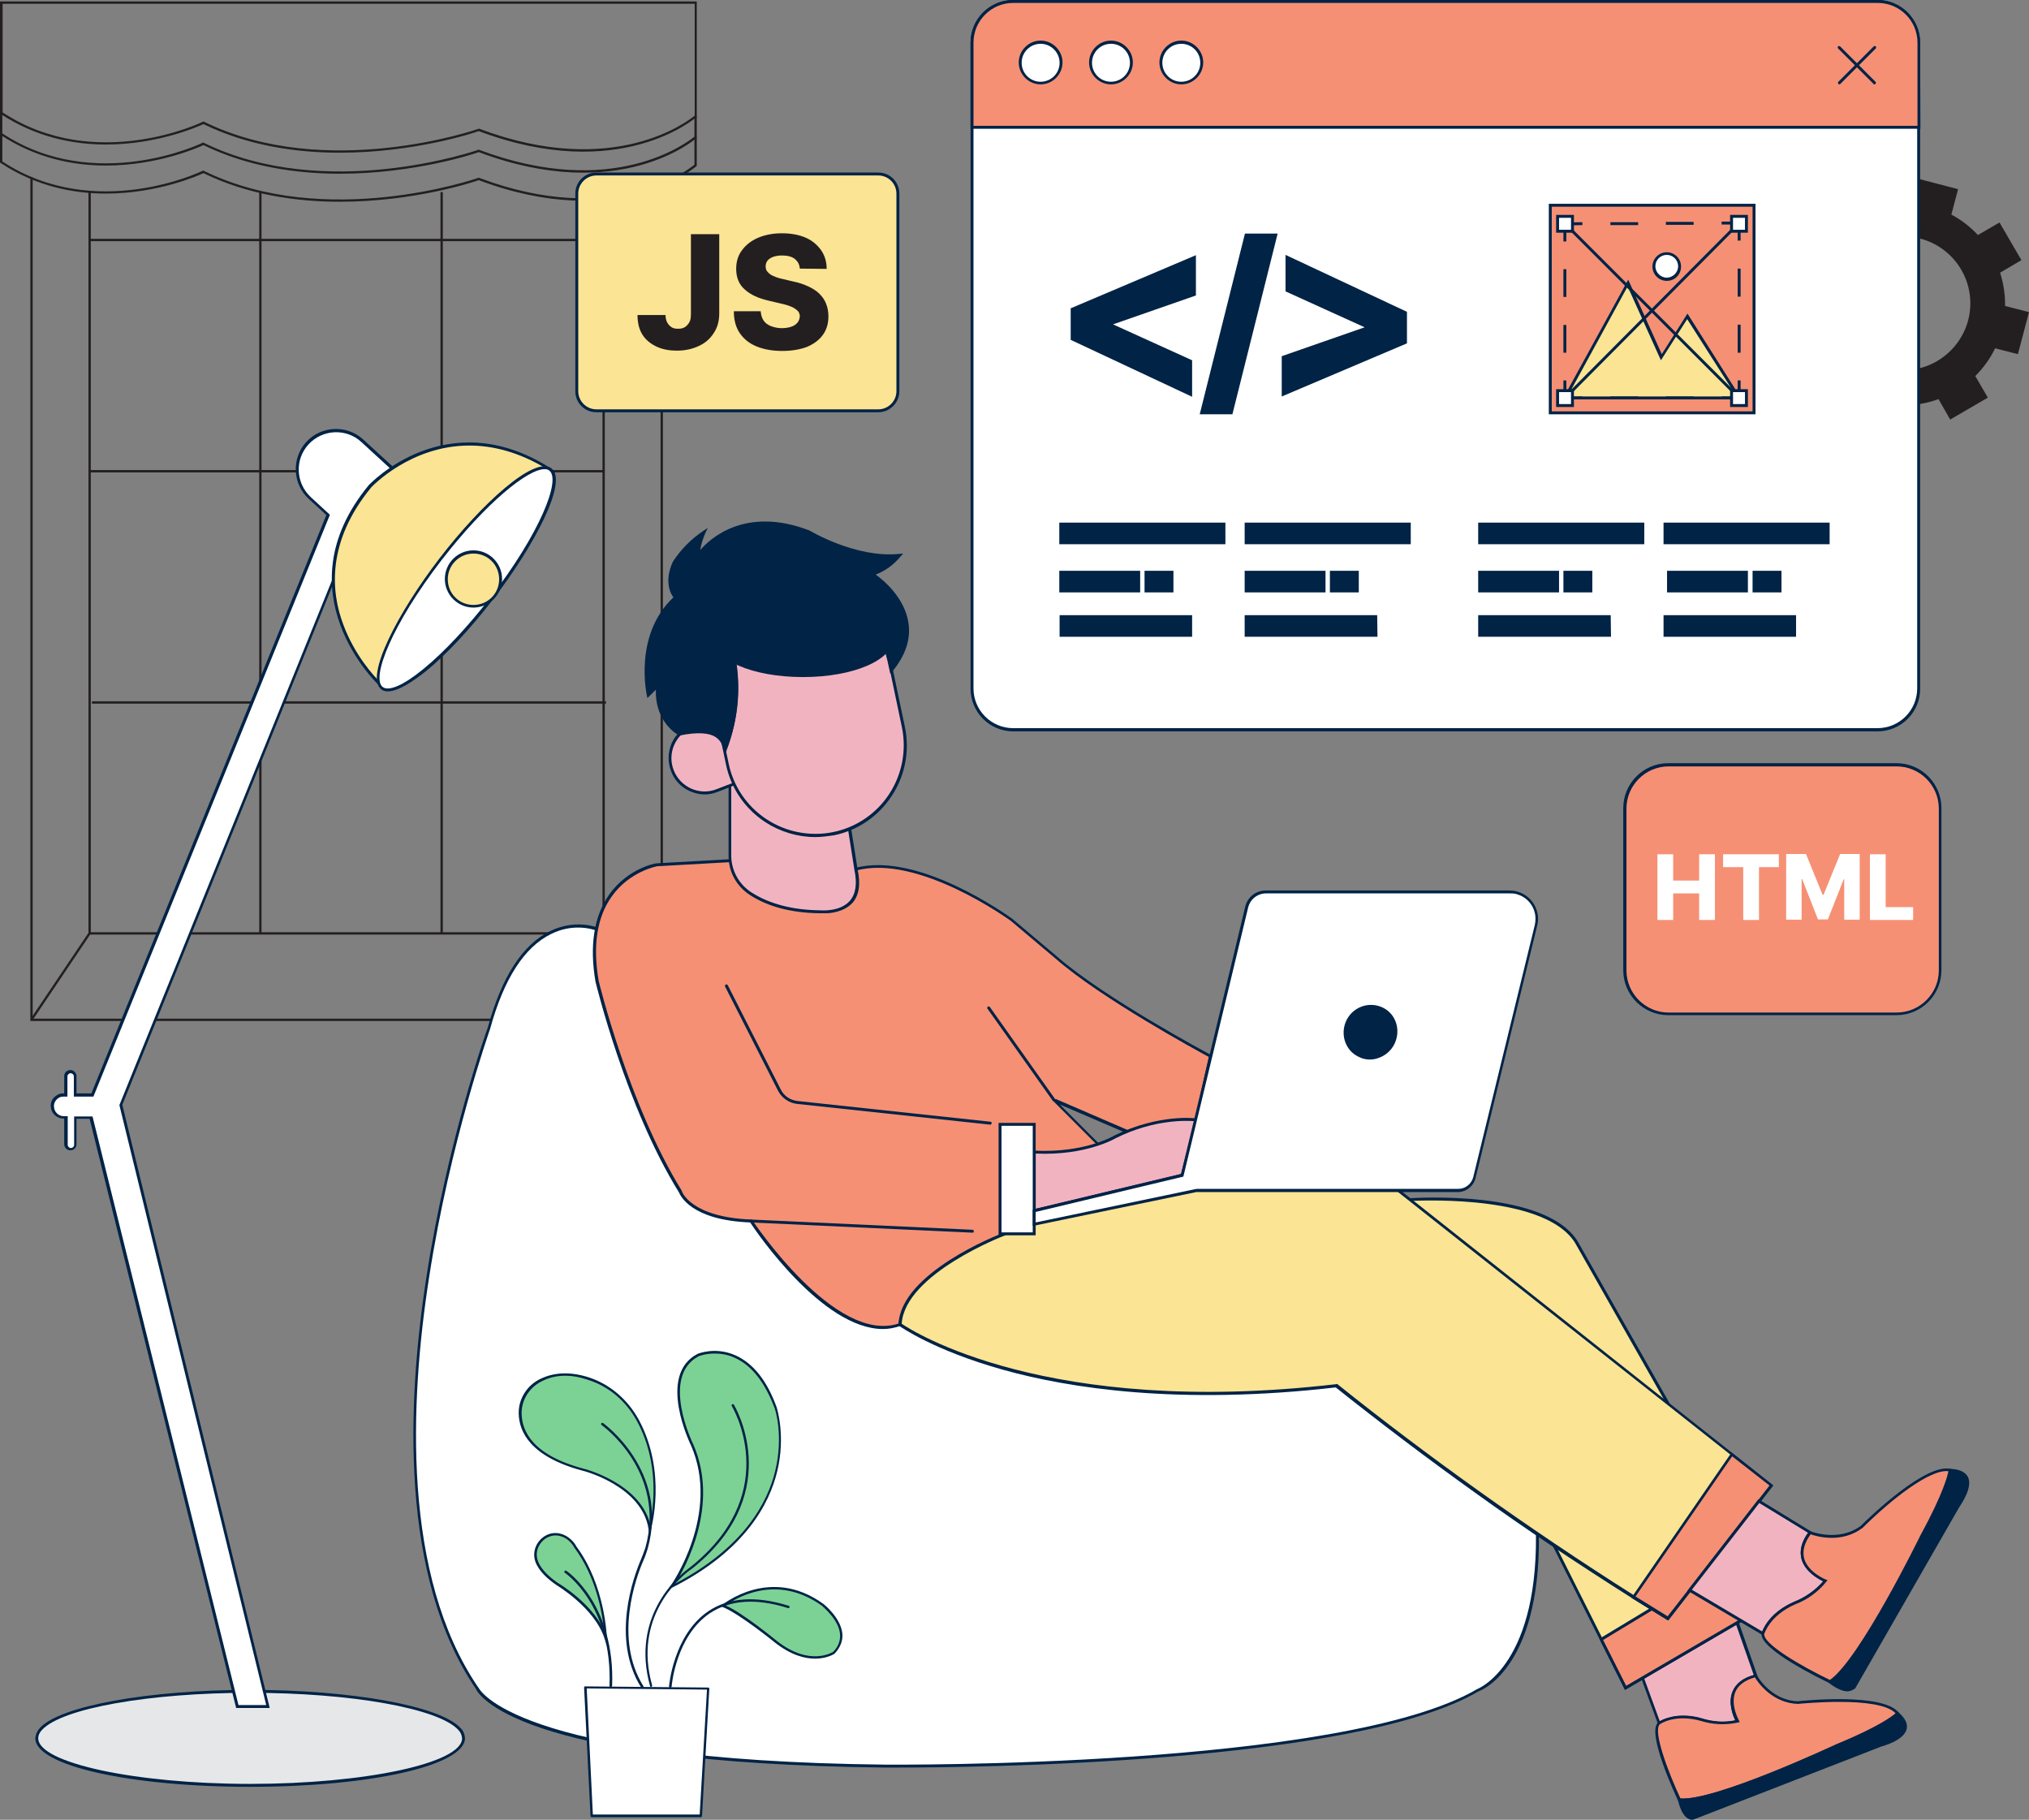 <?xml version="1.0" encoding="UTF-8"?>
<svg id="Layer_1" data-name="Layer 1" xmlns="http://www.w3.org/2000/svg" viewBox="0 0 695.1 623.3">
  <rect x="0" y="0" width="695.1" height="623.3" fill="#808080" stroke="none"/>
  <defs>
    <style>
      .cls-1 {
        fill: #fff;
      }

      .cls-2 {
        fill: #dbdbdb;
      }

      .cls-3 {
        fill: #f69074;
      }

      .cls-4 {
        fill: #f2b3c1;
      }

      .cls-5 {
        fill: #ebebeb;
      }

      .cls-6 {
        fill: #e6e7e8;
      }

      .cls-7 {
        fill: #fbe493;
      }

      .cls-8 {
        fill: #002346;
      }

      .cls-9 {
        fill: #7cd295;
      }

      .cls-10 {
        fill: #231f20;
      }
    </style>
  </defs>
  <g id="a">
    <g id="Ventana">
      <path class="cls-10" d="m116.4,52.3c-14.9,0-31.5-2.4-46.7-9.8-1.7.8-15.7,7-33.4,7-11.2,0-24-2.5-36.1-10.5l-.2-.1V.5h238.7v39.5l-.1.1c-.3.2-26.2,23-74.6,4.8-1.8.7-22.4,7.4-47.6,7.4h0Zm-46.7-10.7l.2.1c41.8,20.5,93.6,2.6,94.1,2.4l.1-.1.1.1c46.2,17.4,71.7-2.8,73.8-4.5V1.3H.9v37.2c31.8,20.9,68.3,3.4,68.6,3.2l.2-.1h0Z"/>
      <path class="cls-10" d="m116.4,59.5c-14.9,0-31.5-2.4-46.7-9.8-1.7.8-15.7,7-33.4,7-11.2,0-24-2.5-36.1-10.5l-.2-.1v-7.4h.8v7c31.8,20.9,68.3,3.4,68.6,3.2l.2-.1.2.1c41.8,20.5,93.6,2.6,94.1,2.4l.1-.1.1.1c46.2,17.4,71.7-2.8,73.8-4.5v-7h.8v7.4l-.1.1c-.3.2-26.2,23-74.6,4.8-1.8.7-22.4,7.4-47.6,7.4h0Z"/>
      <path class="cls-10" d="m116.4,69.1c-14.9,0-31.5-2.4-46.7-9.8-1.7.8-15.7,7-33.4,7-11.2,0-24-2.5-36.1-10.5l-.2-.1v-9.8h.8v9.4c31.8,20.9,68.3,3.4,68.6,3.2l.2-.1.2.1c41.8,20.5,93.6,2.6,94.1,2.4l.1-.1.1.1c46.2,17.4,71.7-2.8,73.8-4.5v-9.4h.8v9.8l-.1.1c-.3.2-26.2,23-74.6,4.8-1.8.7-22.4,7.4-47.6,7.4h0Z"/>
      <polygon class="cls-10" points="227.1 349.7 10.4 349.7 10.4 60.7 11.2 60.7 11.2 348.9 226.3 348.9 226.3 63.4 227.1 63.4 227.1 349.7"/>
      <polygon class="cls-10" points="207.2 320.1 30.3 320.1 30.3 65.8 31.1 65.8 31.1 319.3 206.4 319.3 206.4 68.1 207.2 68.1 207.2 320.1"/>
      <rect class="cls-10" x="30.7" y="81.8" width="176.1" height=".8"/>
      <rect class="cls-10" x="30.7" y="161" width="176.1" height=".8"/>
      <rect class="cls-10" x="31.5" y="240.2" width="176.1" height=".8"/>
      <rect class="cls-10" x="88.8" y="65.8" width=".8" height="253.9"/>
      <rect class="cls-10" x="150.9" y="65.8" width=".8" height="253.9"/>
      <rect class="cls-10" x="2.87" y="334.06" width="35.7" height=".8" transform="translate(-268.32 164.92) rotate(-56.06)"/>
      <rect class="cls-10" x="216.41" y="316.7" width=".8" height="35.7" transform="translate(-149.71 177.73) rotate(-33.89)"/>
    </g>
    <rect class="cls-5" x="399.1" y="58" width="83.1" height="100.8"/>
    <rect class="cls-1" x="408.6" y="67.1" width="64.1" height="82.4"/>
    <rect class="cls-2" x="408.6" y="67.1" width="2.5" height="82.4"/>
    <rect class="cls-2" x="482.2" y="58" width="2.5" height="100.8"/>
    <rect class="cls-2" x="430.1" y="78.5" width="15.1" height="45"/>
    <path class="cls-5" d="m464.6,132h-41.9v-23.6h41.9v23.6Zm-40.4-1.6h38.7v-20.5h-38.7v20.5h0Z"/>
    <rect class="cls-2" x="639" y="67.1" width="2.5" height="82.4"/>
    <rect class="cls-5" x="514.3" y="58" width="83.1" height="100.8"/>
    <rect class="cls-1" x="523.8" y="67.1" width="64.1" height="82.4"/>
    <rect class="cls-2" x="523.8" y="67.1" width="2.5" height="82.4"/>
    <rect class="cls-2" x="597.4" y="58" width="2.5" height="100.8"/>
    <rect class="cls-5" x="549.6" y="88.4" width="13" height="32.7"/>
    <path class="cls-2" d="m577,131.7h-36.3v-24.1h36.3v24.1Zm-34.8-1.6h33.2v-21h-33.2v21h0Z"/>
    <g>
      <path class="cls-10" d="m686.4,105v-1c0-3.7-.6-7.5-1.8-11l7.2-4.2-7-12.1-7.3,4.3c-2.7-3-6-5.5-9.6-7.4l2.3-8.6-13.5-3.6-2.2,8.4c-.8,0-1.6-.1-2.4-.1-3.2,0-6.5.4-9.6,1.4l-4.5-7.9-12.1,7,4.3,7.4c-3.4,2.9-6.3,6.4-8.4,10.3l-8.8-2.3-3.6,13.5,8.4,2.2c-.1.9-.1,1.8-.1,2.7,0,3.6.6,7.2,1.7,10.7l-7.5,4.3,7,12.1,7.4-4.3c3,3.4,6.7,6.2,10.8,8.2l-2.1,7.9,13.5,3.6,2.1-8.1h1.3c4.1,0,8.2-.7,12.1-2.2l4,6.9,12.1-7-4.3-7.3c3-2.9,5.4-6.3,7.2-10l7.7,2,3.6-13.5-7.9-2.3h0Zm-34.3,22.3c-12.9,0-23.4-10.5-23.4-23.4s10.5-23.4,23.4-23.4,23.4,10.5,23.4,23.4-10.4,23.4-23.4,23.4h0Z"/>
      <path class="cls-10" d="m649,146.9l-14.5-3.8,2.1-7.9c-3.9-1.9-7.4-4.6-10.3-7.8l-7.5,4.4-7.5-12.9,7.5-4.4c-1.1-3.4-1.6-6.9-1.6-10.4,0-.8,0-1.6.1-2.3l-8.5-2.3,3.8-14.4,8.9,2.4c2-3.8,4.7-7.1,8-9.8l-4.3-7.4,12.9-7.5,4.6,8c3-.8,6.2-1.3,9.3-1.3h2.1l2.2-8.5,14.5,3.8-2.3,8.7c3.4,1.8,6.5,4.2,9.1,7l7.4-4.3,7.5,12.9-7.3,4.3c1.1,3.5,1.7,7.1,1.7,10.8v.6l8.2,2.1-3.8,14.4-7.8-2c-1.7,3.5-4,6.7-6.8,9.5l4.3,7.4-12.9,7.5-4-7c-3.8,1.4-7.8,2.1-11.8,2.1h-1l-2.3,8.1h0Zm-13.2-4.6l12.5,3.3,2.1-8h1.7c4.1,0,8-.7,11.8-2.1l.4-.1,4,6.8,11.2-6.5-4.2-7.2.3-.3c3-2.8,5.3-6.2,7.1-9.9l.2-.4,7.6,2,3.3-12.5-7.9-2.1v-1.4c0-3.7-.6-7.3-1.8-10.8l-.1-.4,7.2-4.2-6.5-11.2-7.2,4.2-.3-.3c-2.7-3-5.9-5.4-9.4-7.3l-.3-.2,2.2-8.5-12.5-3.3-2.2,8.3h-2.8c-3.2,0-6.3.4-9.4,1.3l-.4.1-4.5-7.8-11.2,6.5,4.2,7.3-.3.3c-3.4,2.8-6.2,6.2-8.3,10.2l-.2.3-8.7-2.3-3.3,12.5,8.4,2.2v.4c-.1.8-.1,1.7-.1,2.6,0,3.6.5,7.1,1.7,10.5l.1.4-7.4,4.3,6.5,11.2,7.3-4.2.3.3c3,3.4,6.6,6.1,10.6,8.1l.4.2-2.1,7.7h0Zm16.3-14.5c-13.2,0-23.9-10.7-23.9-23.9s10.7-23.9,23.9-23.9,23.9,10.7,23.9,23.9-10.7,23.9-23.9,23.9h0Zm0-46.8c-12.6,0-22.9,10.3-22.9,22.9s10.3,22.9,22.9,22.9,22.9-10.3,22.9-22.9-10.2-22.9-22.9-22.9Z"/>
    </g>
    <g>
      <path class="cls-4" d="m595.3,589.6c-4.1.9-8.4.7-12.5-.6-9.3-2.6-14.5,1.3-14.5,1.3l-9.6-26.3,36.2-8.5,6.5,18.6c-13.1,3.3-6.1,15.5-6.1,15.5h0Z"/>
      <path class="cls-8" d="m568.2,591.1l-.2-.6-9.8-26.8,37.2-8.8,6.8,19.5-.5.1c-3.6.9-6,2.6-7,5.1-1.8,4.3,1.2,9.7,1.2,9.8l.3.6-.7.2c-4.2.9-8.6.7-12.7-.6-9-2.5-14,1.2-14,1.2l-.6.3h0Zm8.4-3.5c1.8,0,4,.2,6.3.9,3.8,1.2,7.7,1.5,11.6.7-.8-1.6-2.6-6.1-.9-10,1.1-2.6,3.5-4.5,7.2-5.5l-6.2-17.7-35.2,8.3,9.2,25.2c1.1-.6,3.9-1.9,8-1.9h0Z"/>
    </g>
    <g>
      <path class="cls-3" d="m650.1,586.9s-3.1,3.7-21,11.1c0,0-41.7,19.7-53.7,18.5,0,0-10.8-22.8-7-26.2,0,0,5.1-3.9,14.5-1.3,4,1.3,8.3,1.5,12.5.6,0,0-7-12.2,6.2-15.5,0,0,4.7,8.8,14.4,9.2-.1-.1,28.7-3.2,34.1,3.6h0Z"/>
      <path class="cls-8" d="m576.5,617.1h-1.5l-.1-.3c-1.1-2.4-10.8-23.2-6.9-26.8.2-.2,5.5-4,14.9-1.4,3.8,1.2,7.7,1.5,11.6.7-.8-1.6-2.6-6.1-.9-10,1.2-2.7,3.8-4.7,7.7-5.7l.4-.1.2.3c0,.1,4.7,8.6,14,8.9h0c2.8-.3,29.2-2.9,34.6,3.9l.2.3-.3.3c-.1.2-3.4,3.9-21.2,11.3-1.5.8-39.5,18.6-52.7,18.6h0Zm-.8-1.1c12,.8,52.7-18.3,53.2-18.5,14.8-6.1,19.4-9.7,20.5-10.7-5.8-6.1-33.2-3.2-33.5-3.2-8.8-.3-13.7-7.4-14.7-9.1-3.4,1-5.7,2.6-6.7,5-1.8,4.4,1.2,9.7,1.2,9.7l.3.6-.7.2c-4.2.9-8.6.7-12.7-.6-9-2.5-14,1.2-14,1.2-2.4,2.4,2.9,16.4,7.1,25.4h0Z"/>
    </g>
    <g>
      <path class="cls-8" d="m644.3,597.8l-64.3,25c-3.4.2-4.6-6.3-4.6-6.3,12,1.2,53.7-18.5,53.7-18.5,17.9-7.4,21-11.1,21-11.1,8.4,7.4-5.8,10.9-5.8,10.9h0Z"/>
      <path class="cls-8" d="m579.8,623.3c-3.6,0-4.9-6.4-4.9-6.7l-.1-.7.7.1c11.7,1.1,53-18.2,53.4-18.4,17.5-7.2,20.8-11,20.8-11l.3-.4.4.3c2.3,2,3.2,3.9,2.8,5.7-1,4-8.1,5.8-8.7,6l-64.3,25h-.1c-.13.07-.23.1-.3.1h0Zm-3.8-6.2c.5,1.9,1.8,5.3,3.9,5.2l64.3-25c.1,0,7.2-1.8,8-5.3.3-1.3-.4-2.8-2.1-4.4-1.2,1.1-5.9,4.7-20.8,10.9-1.6.8-39.5,18.6-52.8,18.6h-.5Z"/>
    </g>
    <g>
      <path class="cls-7" d="m483,410.9s46.1-3.1,57,14.6l69.3,122-52.4,30.6-48.8-97.1-25.1-70.1Z"/>
      <path class="cls-8" d="m556.7,578.8l-49-97.6-25.4-70.8h.7c1.9-.1,46.5-3,57.5,14.8l69.5,122.4-53.3,31.2h0Zm-73-167.5l24.9,69.5,48.5,96.6,51.5-30.1-69-121.6c-10-16.1-50.2-14.6-55.9-14.4h0Z"/>
    </g>
    <g>
      <polygon class="cls-3" points="556.9 578.1 548.6 561.5 599.7 530.6 609.2 547.5 556.9 578.1"/>
      <path class="cls-8" d="m556.7,578.8l-8.8-17.5,52-31.4,10.1,17.8-53.3,31.1h0Zm-7.5-17.1l7.9,15.7,51.5-30.1-9.1-16-50.3,30.4h0Z"/>
    </g>
    <g>
      <path class="cls-1" d="m204.4,318.2s-24.8-10.3-36.9,34c0,0-54.5,151.8-4.1,225.9,0,0,9.9,25.3,139.7,26.8,0,0,156.4,1.7,203.3-26,0,0,22.1-8,20.2-57.7l-43.6-82.5-158.7-24-119.9-96.5h0Z"/>
      <path class="cls-8" d="m307.3,605.4h-4.2c-126.9-1.4-139.4-25.4-140.1-27-26.1-38.4-23.6-97.9-16.9-141.1,7.2-46.7,20.8-84.9,21-85.3,4.7-17.3,11.9-28.5,21.4-33.1,8.6-4.2,15.9-1.3,16.2-1.2l.1.1,119.6,96.4,158.9,24,.1.2,43.7,82.6v.1c1.9,49.5-19.6,57.9-20.6,58.2-42.1,24.9-173.8,26.1-199.2,26.1h0Zm-109.3-287.7c-2.6,0-5.8.5-9.2,2.2-9.2,4.5-16.2,15.4-20.9,32.5-.1.4-13.7,38.5-20.9,85.1-6.7,43-9.2,102.2,16.8,140.4l.1.1c.1.2,11.7,25,139.2,26.4,1.6,0,156.8,1.3,203-25.9.3-.1,21.8-8.6,20-57.2l-43.4-82.1-158.6-24-.1-.1-119.8-96.4c-.5-.2-2.8-1-6.2-1h0Z"/>
    </g>
    <g>
      <path class="cls-3" d="m250,294.8l-24.9,1.4s-26.6,4.4-20.5,39.9c0,0,10.1,42.3,28.6,72.1,0,0,2.8,9.3,24.2,10.1,0,0,28.6,43.5,51.1,35.4,0,0-.6-14.3,35.8-31l35-27.8-17.8-17.7c-.1-.1,0-.2.1-.2l28.6,12.3,19.5-5.7,4.9-21.8s-36.2-19.3-52.8-33.8l-15.3-12.9s-31.8-23.3-53.6-17.3l-42.9-3h0Z"/>
      <path class="cls-8" d="m302.5,455.2c-20.7,0-43.3-33.1-45.5-36.5-20.5-.8-24-9.4-24.4-10.3-18.3-29.5-28.5-71.8-28.6-72.2-2.1-12.4-.5-22.4,4.7-29.8,6.4-9,15.8-10.7,16.2-10.7l25-1.4h0l43,3c21.7-5.9,52.6,16.5,53.9,17.4l15.3,12.9c16.3,14.3,52.3,33.5,52.7,33.7l.3.2-5,22.5-20,5.9-27-11.6,16.7,16.7-35.4,28.1c-35.6,16.3-35.5,30.4-35.5,30.5v.4l-.3.1c-2,.7-4.1,1.1-6.1,1.1h0Zm-52.5-159.9l-24.9,1.4s-9.4,1.7-15.5,10.3c-5.1,7.1-6.6,16.9-4.5,29,.1.4,10.3,42.5,28.5,71.9v.1c0,.1,3,8.9,23.7,9.7h.3l.1.2c.3.4,28.4,42.7,50.2,35.4.2-2.4,2.6-15.7,36.1-31.1l34.5-27.4-17.3-17.3c-.2-.2-.2-.5-.1-.8.2-.2.5-.3.8-.2l28.5,12.3,19-5.6,4.7-21.2c-3.7-2-37-20.1-52.5-33.7l-15.3-12.9c-.3-.2-31.8-23.1-53.1-17.2h-.2l-43-2.9h0Z"/>
    </g>
    <g>
      <path class="cls-4" d="m354.3,414.7l50.8-12.1,4.8-18.9s-12.5-1.8-27.8,5.8c0,0-10.1,6.2-27.8,5.2v20h0Z"/>
      <path class="cls-8" d="m353.8,415.3v-21.2h.5c17.3.9,27.4-5.1,27.5-5.2,15.3-7.5,28-5.9,28.1-5.8l.5.1-5,19.8-51.6,12.3h0Zm1-20.2v18.9l49.8-11.9,4.6-18.1c-2.6-.2-13.8-.7-26.9,5.8,0,0-10.1,6.1-27.5,5.3h0Z"/>
    </g>
    <g>
      <path class="cls-7" d="m606.8,508.8l-35.4,45.5c-3.9-2.4-7.8-4.8-11.8-7.3-17.5-11-35.5-23-53.8-36.2-17-12.2-33-24.3-47.9-36.2-104.3,12.1-149.4-21-149.4-21,.8-17.7,35.8-31,35.8-31l4.2-3.4,61.4-11.7h69l91.3,72.2,23.1,18.3,13.5,10.8h0Z"/>
      <path class="cls-8" d="m571.5,555l-.4-.2c-3.9-2.4-7.8-4.8-11.8-7.3-18.5-11.7-36.7-23.8-53.9-36.2-16.5-11.8-32.6-24-47.8-36.1-53.9,6.2-91.6.2-113.8-6-24.1-6.7-35.6-15-35.8-15.1l-.2-.2v-.3c.8-17.6,33.9-30.6,36.1-31.4l4.3-3.4,61.5-11.7h69.3l.1.1,128.3,101.5-35.9,46.3h0Zm-113.5-81l.2.1c15.2,12.2,31.4,24.4,47.9,36.2,17.2,12.3,35.3,24.5,53.8,36.2,3.8,2.4,7.7,4.8,11.4,7.1l34.9-44.8-127.5-100.7h-68.8l-61.2,11.6-4.3,3.4c-.4.1-34.4,13.2-35.5,30.3,3.5,2.4,49.6,32.2,148.8,20.7l.3-.1h0Z"/>
    </g>
    <g>
      <path class="cls-3" d="m606.8,508.8l-35.4,45.5c-3.9-2.4-7.8-4.8-11.8-7.3l33.7-48.9,13.5,10.7h0Z"/>
      <path class="cls-8" d="m571.5,555l-.4-.2c-3.9-2.4-7.8-4.8-11.8-7.3l-.4-.3.3-.4,34-49.3,14.3,11.3-36,46.2h0Zm-11.2-8.2c3.7,2.3,7.4,4.6,11,6.8l34.9-44.8-12.8-10-33.1,48h0Z"/>
    </g>
    <g>
      <path class="cls-4" d="m625.4,541.4c-2.8,3.4-6.4,6.1-10.5,7.7-9.3,4-10.9,10.5-10.9,10.5l-25.1-14.9,23.7-30.5,17.5,10.7c-8.4,11.3,5.3,16.5,5.3,16.5Z"/>
      <path class="cls-8" d="m604.3,560.3l-26.2-15.5,24.3-31.3,18.3,11.2-.3.4c-2.3,3.1-3.1,6-2.4,8.7,1.4,4.7,7.3,7.1,7.4,7.1l.6.2-.4.5c-2.8,3.5-6.5,6.2-10.7,7.8-8.9,3.8-10.5,10.1-10.6,10.1v.8h0Zm-24.7-15.8l24.1,14.3c.7-1.8,3.2-6.8,11-10.2,3.8-1.5,7.2-3.9,9.9-7-1.7-.8-6.1-3.2-7.4-7.5-.8-2.8-.1-5.9,2.2-9.1l-16.7-10.2-23.1,29.7h0Z"/>
    </g>
    <g>
      <path class="cls-3" d="m668,503.6s-.1,5-9.7,22.6c0,0-20.9,43-31.4,49.8,0,0-23.8-11.3-23-16.5,0,0,1.6-6.4,10.9-10.5,4.1-1.6,7.7-4.2,10.5-7.7,0,0-13.7-5.2-5.2-16.5,0,0,9.7,4,17.7-2,0,.1,21.4-21.2,30.2-19.2h0Z"/>
      <path class="cls-8" d="m627,576.6l-.2-.1c-2.5-1.2-24.1-11.6-23.3-17,.1-.3,1.8-6.8,11.2-10.9,3.8-1.5,7.2-3.9,9.9-7-1.7-.8-6.1-3.2-7.4-7.5-.8-3,0-6.2,2.5-9.5l.2-.3.4.2c.1,0,9.5,3.8,17.2-1.9l.1-.1c3.6-3.6,22.2-21.3,30.6-19.4l.4.1v.4c0,.2-.2,5.3-9.8,22.9-.8,1.7-21.1,43.2-31.5,50l-.3.1h0Zm-6.7-51.1c-2.2,3-2.9,5.8-2.2,8.4,1.4,4.7,7.3,7.1,7.4,7.1l.6.2-.4.5c-2.8,3.5-6.5,6.2-10.7,7.8-8.9,3.9-10.5,10.1-10.6,10.1-.5,3.5,13.1,11.3,22.5,15.8,10.3-7.2,30.8-49.1,31-49.5,7.9-14.5,9.3-20.5,9.6-22-6.3-.8-19.6,9.7-29.2,19.2l-.2.2c-7.3,5.5-15.9,2.9-17.8,2.2h0Z"/>
    </g>
    <g>
      <path class="cls-8" d="m670.5,516.1l-35.6,62c-2.6,2.4-7.9-2-7.9-2,10.4-6.9,31.3-49.9,31.3-49.9,9.6-17.6,9.7-22.6,9.7-22.6,11.7.4,2.5,12.5,2.5,12.5Z"/>
      <path class="cls-8" d="m632.9,579.3c-2.8,0-6.1-2.7-6.2-2.8l-.5-.4.6-.4c10.2-6.7,31-49.2,31.2-49.7,9.4-17.2,9.7-22.4,9.7-22.4v-.5h.5c3.1.1,5.1,1.1,6,2.8,1.8,3.8-2.8,9.9-3.1,10.5l-35.6,62h-.1c-.9.6-1.7.9-2.5.9h0Zm-5.1-3.2c1.7,1.2,5,3.1,6.6,1.7l35.6-62c0-.1,4.6-6.1,3-9.5-.6-1.3-2.2-2-4.6-2.2-.2,1.7-1.7,7.6-9.7,22.4-.8,1.7-20.3,41.7-30.9,49.6h0Z"/>
    </g>
    <g>
      <path class="cls-6" d="m158.8,595.4c0,8.9-32.7,16.1-73.1,16.1s-73.1-7.2-73.1-16.1c.1-1.2.6-2.4,1.5-3.2,6.8-7.3,36.3-12.9,71.6-12.9s64.9,5.5,71.6,12.9c.9.8,1.5,2,1.5,3.2Z"/>
      <path class="cls-8" d="m85.7,612c-41.3,0-73.6-7.3-73.6-16.6.1-1.4.7-2.6,1.6-3.6,6.9-7.5,37.2-13,72-13s65,5.5,72,13c1,.9,1.5,2.2,1.6,3.5h0c0,9.4-32.3,16.7-73.6,16.7h0Zm0-32.2c-34.5,0-64.5,5.3-71.3,12.7-.8.8-1.3,1.8-1.3,2.9,0,8.4,33.3,15.6,72.6,15.6s72.6-7.1,72.6-15.6c-.1-1.1-.5-2.1-1.3-2.9-6.8-7.4-36.8-12.7-71.3-12.7h0Z"/>
    </g>
    <g>
      <path class="cls-1" d="m124.8,187.8l18-19.6-18.7-17.1c-5.4-5-13.8-4.6-18.8.8h0c-5,5.4-4.6,13.8.8,18.8h0l6.3,5.7L31.6,375.1h-5.9v-6.4c0-.9-.7-1.6-1.6-1.6s-1.6.7-1.6,1.6v6.4h-1c-2.1.1-3.7,1.9-3.6,4,.1,2,1.7,3.5,3.6,3.6h1v9.3c0,.9.7,1.6,1.6,1.6s1.6-.7,1.6-1.6h0v-9.2h5.4l50.1,201.7h10.5l-50.4-206,78.9-194.9,4.6,4.2h0Z"/>
      <path class="cls-8" d="m92.4,585h-11.5l-.1-.4-50.1-201.4h-4.5v8.7c0,1.2-.9,2.1-2.1,2.1s-2.1-1-2.1-2.1v-8.8h-.5c-2.2-.1-4-1.9-4.1-4.1-.1-1.1.3-2.3,1.1-3.1s1.8-1.4,3-1.4h.5v-5.9c0-1.2.9-2.1,2.1-2.1s2.1,1,2.1,2.1v5.9h5.1l80.5-198.1-6-5.5c-5.6-5.1-6-13.9-.9-19.5s13.9-6,19.5-.9l19.1,17.5-18.7,20.3-4.3-4-78.6,194.1,50.5,206.6h0Zm-10.7-1h9.5l-50.3-205.5,79.3-195.7,4.6,4.3,17.3-18.9-18.3-16.8c-5.2-4.8-13.3-4.4-18.1.8s-4.4,13.3.8,18.1l6.5,6-.1.3L32,375.6h-6.7v-6.9c0-.6-.5-1.1-1.1-1.1s-1.1.5-1.1,1.1v6.9h-1.5c-.9,0-1.7.4-2.3,1.1s-.9,1.5-.8,2.4c.1,1.7,1.4,3.1,3.2,3.2h1.5v9.8c0,.6.5,1.1,1.1,1.1s1.1-.5,1.1-1.1v-9.7h6.3l.1.4,49.9,201.2h0Z"/>
    </g>
    <g>
      <path class="cls-4" d="m250,264.7v28.2c0,5.4,2.7,10.4,7.2,13.3,4.8,3,12.3,6,23.8,6.2,0,0,15.7,1.6,12.1-14.5l-3.2-20.5-39.9-12.7h0Z"/>
      <path class="cls-8" d="m282.2,312.8h-1.2c-9.7-.1-17.8-2.2-24-6.2-4.7-3-7.5-8.1-7.4-13.7v-28.9l40.9,12.9,3.3,20.9c1.1,5,.5,8.9-1.8,11.5-3,3.1-7.6,3.6-9.8,3.5h0Zm-31.7-47.4v27.5c0,5.2,2.6,10,7,12.8,6.1,3.9,14,6,23.6,6.1.1,0,6.6.6,10-3.2,2.1-2.4,2.6-6,1.6-10.7l-3.2-20.3-39-12.2h0Z"/>
    </g>
    <g>
      <path class="cls-4" d="m237.1,248.7l11.1-4.3h0l8.6,22.2h0l-11.1,4.3c-6.1,2.4-13-.7-15.4-6.8h0c-2.4-6.2.7-13.1,6.8-15.4h0Z"/>
      <path class="cls-8" d="m241.4,272.1c-1.7,0-3.4-.4-5-1.1-3-1.3-5.4-3.8-6.5-6.9-1.2-3.1-1.1-6.5.2-9.5s3.8-5.4,6.9-6.5l11.5-4.5,8.9,23.1-11.5,4.5c-1.5.6-3,.9-4.5.9h0Zm-4.1-23c-5.9,2.3-8.8,8.9-6.5,14.7,2.3,5.9,8.9,8.8,14.7,6.5l10.6-4.1-8.2-21.2-10.6,4.1h0Z"/>
    </g>
    <g>
      <rect class="cls-1" x="342.6" y="385.2" width="11.7" height="37.5"/>
      <path class="cls-8" d="m354.8,423.1h-12.7v-38.5h12.7v38.5Zm-11.7-1h10.7v-36.5h-10.7v36.5Z"/>
    </g>
    <g>
      <path class="cls-1" d="m354.3,419.3l55.6-11.6h89.7c2.7,0,5-1.8,5.6-4.4l21.1-86.4c1.2-5-1.8-9.9-6.8-11.1-.7-.2-1.5-.3-2.2-.3h-83.6c-3.1,0-5.8,2.1-6.6,5.2l-22.1,91.9-50.8,12.1.1,4.6h0Z"/>
      <path class="cls-8" d="m353.8,419.9v-5.6l50.8-12.2,22-91.6c.8-3.3,3.7-5.5,7-5.5h83.6c.8,0,1.6.1,2.3.3,2.5.6,4.7,2.2,6,4.4s1.8,4.8,1.1,7.4l-21.1,86.4c-.7,2.8-3.2,4.8-6.1,4.8h-89.6l-56,11.6h0Zm1-4.8v3.6l55.1-11.5h89.7c2.4,0,4.5-1.7,5.1-4l21.1-86.4c.5-2.3.2-4.6-1-6.6s-3.1-3.4-5.4-4c-.7-.2-1.4-.2-2.1-.2h-83.6c-2.9,0-5.4,2-6.1,4.8l-22.2,92.2-50.6,12.1h0Z"/>
    </g>
    <g>
      <ellipse class="cls-8" cx="469.46" cy="353.62" rx="8.9" ry="8.7" transform="translate(-56.29 616.34) rotate(-63.54)"/>
      <path class="cls-8" d="m469.3,362.9c-1.4,0-2.7-.3-4-1-4.5-2.2-6.3-7.8-4-12.5h0c2.3-4.6,7.8-6.5,12.4-4.3s6.3,7.8,4,12.5c-1.1,2.2-3,3.9-5.3,4.7-1,.4-2,.6-3.1.6h0Zm-7.1-13h0c-2,4.1-.5,9.1,3.6,11.1,2,1,4.2,1.1,6.2.4,2.1-.7,3.8-2.2,4.8-4.2,2-4.1.5-9.1-3.6-11.1s-8.9-.3-11,3.8h0Z"/>
    </g>
    <g>
      <path class="cls-7" d="m130,234.2s-33.4-31-3.2-67.7c0,0,25.8-28.2,61.2-6l-58,73.7Z"/>
      <path class="cls-8" d="m130,234.9l-.4-.4c-.3-.3-33.4-31.7-3.3-68.3.3-.3,26.5-28.3,61.9-6.1l.5.3-58.7,74.5h0Zm30.8-82.3c-20.2,0-33.4,14.1-33.6,14.3-15.4,18.7-13.8,35.9-9.6,47,3.9,10.6,10.7,17.9,12.4,19.5l57.3-72.8c-9.7-5.9-18.7-8-26.5-8h0Z"/>
    </g>
    <g>
      <ellipse class="cls-1" cx="159.66" cy="198.18" rx="47.3" ry="11" transform="translate(-94.77 203.89) rotate(-52.43)"/>
      <path class="cls-8" d="m132.9,236.8c-.9,0-1.7-.2-2.3-.7-5.7-4.4,5.7-26.3,20-44.9s32.5-35.2,38.3-30.8-5.7,26.3-20,44.9c-7.7,10-15.9,18.8-23,24.6-4.2,3.3-9.4,6.9-13,6.9h0Zm53.6-76.1c-5.7,0-19.9,11.4-35.2,31.1h0c-17.1,22.2-24.2,40.4-20.2,43.5,2.1,1.6,7.2-.6,14-6.2,7.1-5.8,15.2-14.5,22.9-24.4,17.1-22.2,24.2-40.4,20.2-43.5-.4-.4-1-.5-1.7-.5h0Z"/>
    </g>
    <g>
      <circle class="cls-7" cx="162.2" cy="198.3" r="9.3"/>
      <path class="cls-8" d="m162.2,208.1c-5.4,0-9.8-4.4-9.8-9.8s4.4-9.8,9.8-9.8,9.8,4.4,9.8,9.8-4.4,9.8-9.8,9.8h0Zm0-18.5c-4.8,0-8.8,3.9-8.8,8.8s3.9,8.8,8.8,8.8,8.8-3.9,8.8-8.8-3.9-8.8-8.8-8.8h0Z"/>
    </g>
    <g>
      <path class="cls-1" d="m347.1.5h296.1c7.8,0,14.1,6.3,14.1,14.1v221.2c0,7.8-6.3,14.1-14.1,14.1h-296.1c-7.8,0-14.1-6.3-14.1-14.1V14.6c0-7.8,6.3-14.1,14.1-14.1h0Z"/>
      <path class="cls-8" d="m643.2,250.5h-296.1c-8.1,0-14.6-6.6-14.6-14.6V14.6c0-8.1,6.6-14.6,14.6-14.6h296.1c8.1,0,14.6,6.6,14.6,14.6v221.2c.1,8.1-6.5,14.7-14.6,14.7h0ZM347.1,1c-7.5,0-13.6,6.1-13.6,13.6v221.2c0,7.5,6.1,13.6,13.6,13.6h296.1c7.5,0,13.6-6.1,13.6-13.6V14.6c0-7.5-6.1-13.6-13.6-13.6h-296.1Z"/>
    </g>
    <g>
      <path class="cls-3" d="m657.4,14.6v29h-324.4V14.6c0-7.8,6.3-14.1,14.1-14.1h296.1c7.8,0,14.2,6.3,14.2,14.1h0Z"/>
      <path class="cls-8" d="m657.9,44.1h-325.4V14.6c0-8.1,6.6-14.6,14.6-14.6h296.1c8.1,0,14.6,6.6,14.6,14.6l.1,29.5h0Zm-324.4-1h323.4V14.6c0-7.5-6.1-13.6-13.6-13.6h-296.2c-7.5,0-13.6,6.1-13.6,13.6v28.5h0Z"/>
    </g>
    <g>
      <circle class="cls-1" cx="356.5" cy="21.4" r="7"/>
      <path class="cls-8" d="m356.5,28.9c-4.1,0-7.5-3.4-7.5-7.5s3.4-7.5,7.5-7.5,7.5,3.4,7.5,7.5-3.4,7.5-7.5,7.5Zm0-13.9c-3.6,0-6.5,2.9-6.5,6.5s2.9,6.5,6.5,6.5,6.5-2.9,6.5-6.5-3-6.5-6.5-6.5Z"/>
    </g>
    <g>
      <circle class="cls-1" cx="380.6" cy="21.4" r="7"/>
      <path class="cls-8" d="m380.6,28.9c-4.1,0-7.5-3.4-7.5-7.5s3.4-7.5,7.5-7.5,7.5,3.4,7.5,7.5-3.4,7.5-7.5,7.5Zm0-13.9c-3.6,0-6.5,2.9-6.5,6.5s2.9,6.5,6.5,6.5,6.5-2.9,6.5-6.5-2.9-6.5-6.5-6.5Z"/>
    </g>
    <g>
      <circle class="cls-1" cx="404.7" cy="21.4" r="7"/>
      <path class="cls-8" d="m404.7,28.9c-4.1,0-7.5-3.4-7.5-7.5s3.4-7.5,7.5-7.5,7.5,3.4,7.5,7.5-3.4,7.5-7.5,7.5Zm0-13.9c-3.6,0-6.5,2.9-6.5,6.5s2.9,6.5,6.5,6.5,6.5-2.9,6.5-6.5-2.9-6.5-6.5-6.5Z"/>
    </g>
    <path class="cls-8" d="m630.1,28.9c-.1,0-.3,0-.3-.2-.2-.2-.2-.5,0-.7l12.1-12.1c.2-.2.5-.2.7,0s.2.5,0,.7l-12.2,12.2c-.1.1-.2.1-.3.1h0Z"/>
    <path class="cls-8" d="m642.1,28.9c-.1,0-.3,0-.3-.2l-12.1-12.1c-.2-.2-.2-.5,0-.7s.5-.2.7,0l12.1,12.1c.2.2.2.5,0,.7-.1.2-.2.2-.4.2h0Z"/>
    <g>
      <rect class="cls-3" x="531" y="70.3" width="69.8" height="71.1"/>
      <path class="cls-8" d="m601.4,141.9h-70.8v-72.1h70.8v72.1Zm-69.9-1h68.9v-70.1h-68.8v70.1h-.1Z"/>
    </g>
    <g>
      <polygon class="cls-7" points="536.1 136.3 557.7 97 569.1 122.4 578 108.4 595.8 136.3 536.1 136.3"/>
      <path class="cls-8" d="m596.7,136.8h-61.4l22.5-41,11.5,25.5,8.8-13.9,18.6,29.4h0Zm-59.7-1h57.9l-16.9-26.5-9,14.1-11.4-25.3-20.6,37.7h0Z"/>
    </g>
    <g>
      <circle class="cls-1" cx="571" cy="91.3" r="4.4"/>
      <path class="cls-8" d="m571,96.2c-2.7,0-4.9-2.2-4.9-4.9s2.2-4.9,4.9-4.9,4.9,2.2,4.9,4.9-2.1,4.9-4.9,4.9Zm0-8.9c-2.2,0-3.9,1.8-3.9,3.9s1.8,3.9,3.9,3.9,3.9-1.8,3.9-3.9-1.7-3.9-3.9-3.9Z"/>
    </g>
    <g>
      <polygon class="cls-8" points="367.3 105.9 367.3 116 407.9 135.1 407.9 123.6 380 111 409.2 100.8 409.2 88.1 367.3 105.9"/>
      <path class="cls-8" d="m408.4,135.9l-41.6-19.5v-10.8l42.9-18.2v13.8l-28.4,9.9,27.1,12.3v12.5h0Zm-40.6-20.2l39.6,18.6v-10.3l-28.8-13.1,30-10.4v-11.6l-40.8,17.3v9.5h0Z"/>
    </g>
    <g>
      <polygon class="cls-8" points="481.5 117.3 481.5 107.1 440.9 88.1 440.9 99.5 468.8 112.2 439.6 122.4 439.6 135.1 481.5 117.3"/>
      <path class="cls-8" d="m439.1,135.8v-13.8l28.4-9.9-27.1-12.3v-12.5l41.6,19.5v10.8l-42.9,18.2h0Zm1-13.1v11.6l40.9-17.4v-9.5l-39.6-18.5v10.3l28.8,13.1-30.1,10.4h0Z"/>
    </g>
    <g>
      <polygon class="cls-8" points="411.7 141.4 421.9 141.4 437.1 80.5 426.9 80.5 411.7 141.4"/>
      <path class="cls-8" d="m422.2,141.9h-11.2l15.5-61.9h11.2l-15.5,61.9h0Zm-9.9-1h9.1l15-59.9h-9.1l-15,59.9h0Z"/>
    </g>
    <g>
      <rect class="cls-8" x="363.4" y="179.5" width="55.9" height="6.4"/>
      <path class="cls-8" d="m419.8,186.4h-56.9v-7.4h56.9v7.4h0Zm-55.9-1h54.9v-5.4h-54.9v5.4Z"/>
    </g>
    <g>
      <rect class="cls-8" x="363.4" y="211.3" width="44.4" height="6.4"/>
      <path class="cls-8" d="m408.4,218.1h-45.4v-7.4h45.4v7.4Zm-44.5-1h43.5v-5.4h-43.4v5.4h-.1Z"/>
    </g>
    <g>
      <rect class="cls-8" x="426.9" y="211.3" width="44.4" height="6.4"/>
      <path class="cls-8" d="m471.9,218.1h-45.5v-7.4h45.4l.1,7.4h0Zm-44.5-1h43.4v-5.4h-43.4v5.4Z"/>
    </g>
    <g>
      <rect class="cls-8" x="506.9" y="211.3" width="44.4" height="6.4"/>
      <path class="cls-8" d="m551.9,218.1h-45.5v-7.4h45.4l.1,7.4h0Zm-44.5-1h43.4v-5.4h-43.4v5.4Z"/>
    </g>
    <g>
      <rect class="cls-8" x="570.4" y="211.3" width="44.4" height="6.4"/>
      <path class="cls-8" d="m615.3,218.1h-45.4v-7.4h45.4v7.4Zm-44.4-1h43.4v-5.4h-43.4v5.4Z"/>
    </g>
    <g>
      <rect class="cls-8" x="363.4" y="196" width="26.7" height="6.4"/>
      <path class="cls-8" d="m390.6,202.9h-27.7v-7.4h27.7v7.4Zm-26.7-1h25.7v-5.4h-25.7v5.4Z"/>
    </g>
    <g>
      <rect class="cls-8" x="392.6" y="196" width="8.9" height="6.4"/>
      <path class="cls-8" d="m402,202.9h-9.9v-7.4h9.9v7.4Zm-8.8-1h7.9v-5.4h-7.9v5.4Z"/>
    </g>
    <g>
      <rect class="cls-8" x="426.9" y="196" width="26.7" height="6.4"/>
      <path class="cls-8" d="m454.1,202.9h-27.7v-7.4h27.7v7.4Zm-26.7-1h25.7v-5.4h-25.7v5.4Z"/>
    </g>
    <g>
      <rect class="cls-8" x="456.1" y="196" width="8.9" height="6.4"/>
      <path class="cls-8" d="m465.5,202.9h-9.9v-7.4h9.9v7.4Zm-8.9-1h7.9v-5.4h-7.9v5.4Z"/>
    </g>
    <g>
      <rect class="cls-8" x="506.9" y="196" width="26.7" height="6.4"/>
      <path class="cls-8" d="m534.1,202.9h-27.7v-7.4h27.7v7.4Zm-26.7-1h25.7v-5.4h-25.7v5.4Z"/>
    </g>
    <g>
      <rect class="cls-8" x="536.1" y="196" width="8.9" height="6.4"/>
      <path class="cls-8" d="m545.5,202.9h-9.9v-7.4h9.9v7.4Zm-8.9-1h7.9v-5.4h-7.9v5.4Z"/>
    </g>
    <g>
      <rect class="cls-8" x="571.7" y="196" width="26.7" height="6.4"/>
      <path class="cls-8" d="m598.8,202.9h-27.7v-7.4h27.7v7.4Zm-26.6-1h25.7v-5.4h-25.7v5.4Z"/>
    </g>
    <g>
      <rect class="cls-8" x="600.9" y="196" width="8.9" height="6.4"/>
      <path class="cls-8" d="m610.3,202.9h-9.9v-7.4h9.9v7.4Zm-8.9-1h7.9v-5.4h-7.9v5.4Z"/>
    </g>
    <g>
      <rect class="cls-8" x="426.9" y="179.5" width="55.9" height="6.4"/>
      <path class="cls-8" d="m483.3,186.4h-56.9v-7.4h56.9v7.4Zm-55.9-1h54.9v-5.4h-54.9v5.4Z"/>
    </g>
    <g>
      <rect class="cls-8" x="506.9" y="179.5" width="55.9" height="6.4"/>
      <path class="cls-8" d="m563.3,186.4h-56.9v-7.4h56.9v7.4Zm-55.9-1h54.9v-5.4h-54.9v5.4Z"/>
    </g>
    <g>
      <rect class="cls-8" x="570.4" y="179.5" width="55.9" height="6.4"/>
      <path class="cls-8" d="m626.8,186.4h-56.9v-7.4h56.9v7.4Zm-55.9-1h54.9v-5.4h-54.9v5.4Z"/>
    </g>
    <g>
      <path class="cls-7" d="m204.3,59.6h96.6c3.7,0,6.7,3,6.7,6.7v67.7c0,3.7-3,6.7-6.7,6.7h-96.6c-3.7,0-6.7-3-6.7-6.7v-67.7c0-3.7,3-6.7,6.7-6.7Z"/>
      <path class="cls-8" d="m300.9,141.2h-96.6c-4,0-7.2-3.2-7.2-7.2v-67.7c0-4,3.2-7.2,7.2-7.2h96.6c4,0,7.2,3.2,7.2,7.2v67.7c0,4-3.3,7.2-7.2,7.2h0Zm-96.6-81.1c-3.4,0-6.2,2.8-6.2,6.2v67.7c0,3.4,2.8,6.2,6.2,6.2h96.6c3.4,0,6.2-2.8,6.2-6.2v-67.7c0-3.4-2.8-6.2-6.2-6.2,0,0-96.6,0-96.6,0Z"/>
    </g>
    <g>
      <path class="cls-3" d="m571.6,262h78.2c8.2,0,14.9,6.7,14.9,14.9v55.5c0,8.2-6.7,14.9-14.9,14.9h-78.2c-8.2,0-14.9-6.7-14.9-14.9v-55.5c0-8.3,6.6-14.9,14.9-14.9Z"/>
      <path class="cls-8" d="m649.7,347.7h-78.2c-8.5,0-15.4-6.9-15.4-15.4v-55.5c0-8.5,6.9-15.4,15.4-15.4h78.2c8.5,0,15.4,6.9,15.4,15.4v55.5c0,8.5-6.9,15.4-15.4,15.4Zm-78.1-85.2c-7.9,0-14.4,6.5-14.4,14.4v55.5c0,7.9,6.5,14.4,14.4,14.4h78.2c7.9,0,14.4-6.5,14.4-14.4v-55.5c0-7.9-6.5-14.4-14.4-14.4h-78.2Z"/>
    </g>
    <rect class="cls-8" x="565.51" y="64.28" width="1" height="84.4" transform="translate(90.49 431.42) rotate(-45)"/>
    <rect class="cls-8" x="523.69" y="105.82" width="84.6" height="1" transform="translate(91.5 432.68) rotate(-45.16)"/>
    <polygon class="cls-8" points="536.6 82.7 535.6 82.7 535.6 76.2 542.1 76.1 542.1 77.1 536.6 77.2 536.6 82.7"/>
    <path class="cls-8" d="m536.6,120.8h-1v-9.5h1v9.5Zm0-19.1h-1v-9.5h1v9.5Z"/>
    <polygon class="cls-8" points="542.1 136.8 535.6 136.8 535.6 130.3 536.6 130.3 536.6 135.8 542.1 135.8 542.1 136.8"/>
    <path class="cls-8" d="m580.2,136.8h-9.5v-1h9.5v1Zm-19,0h-9.5v-1h9.5v1Z"/>
    <polygon class="cls-8" points="596.3 136.8 589.8 136.8 589.8 135.8 595.3 135.8 595.3 130.3 596.3 130.3 596.3 136.8"/>
    <path class="cls-8" d="m596.3,120.8h-1v-9.6h1v9.6Zm0-19.2h-1v-9.6h1v9.6Z"/>
    <polygon class="cls-8" points="596.3 82.4 595.3 82.4 595.3 76.9 589.8 76.9 589.8 75.9 596.3 75.9 596.3 82.4"/>
    <path class="cls-8" d="m551.7,77.1v-1h9.5v1h-9.5Zm19-.1v-1h9.5v1h-9.5Z"/>
    <g>
      <rect class="cls-1" x="593.2" y="74.1" width="5.1" height="5.1"/>
      <path class="cls-8" d="m598.8,79.7h-6.1v-6.1h6.1v6.1Zm-5.1-1h4.1v-4.1h-4.1v4.1Z"/>
    </g>
    <g>
      <rect class="cls-1" x="533.6" y="74.1" width="5.1" height="5.1"/>
      <path class="cls-8" d="m539.2,79.7h-6.1v-6.1h6.1v6.1Zm-5.1-1h4.1v-4.1h-4.1v4.1Z"/>
    </g>
    <g>
      <rect class="cls-1" x="593.2" y="133.8" width="5.1" height="5.1"/>
      <path class="cls-8" d="m598.8,139.4h-6.1v-6.1h6.1v6.1Zm-5.1-1h4.1v-4.1h-4.1v4.1Z"/>
    </g>
    <g>
      <rect class="cls-1" x="533.6" y="133.8" width="5.1" height="5.1"/>
      <path class="cls-8" d="m539.2,139.4h-6.1v-6.1h6.1v6.1Zm-5.1-1h4.1v-4.1h-4.1v4.1Z"/>
    </g>
    <g>
      <path class="cls-4" d="m268.4,202.2h0c16.7-3.5,33,7.3,36.4,23.9l4.8,22.9c3.5,16.7-7.3,33-23.9,36.4h0c-16.7,3.5-33-7.3-36.4-23.9l-4.8-22.9c-3.5-16.6,7.2-32.9,23.9-36.4Z"/>
      <path class="cls-8" d="m279.3,286.7c-6,0-12-1.8-17.1-5.1-7-4.6-11.8-11.6-13.5-19.8l-4.8-22.9c-1.7-8.2-.1-16.6,4.5-23.6s11.6-11.8,19.8-13.5l.1.5-.1-.5c16.9-3.5,33.5,7.4,37,24.3l4.8,22.9c1.7,8.2.1,16.6-4.5,23.6s-11.6,11.8-19.8,13.5c-2.1.3-4.2.6-6.4.6h0Zm-4.7-84.7c-2,0-4.1.2-6.2.6-7.9,1.6-14.8,6.3-19.2,13.1s-6,14.9-4.4,22.8l4.8,22.9c1.6,7.9,6.3,14.8,13,19.2s14.9,6,22.8,4.4,14.8-6.3,19.2-13,6-14.9,4.4-22.8l-4.8-22.9c-2.8-14.4-15.5-24.2-29.6-24.3h0Z"/>
    </g>
    <g>
      <path class="cls-8" d="m232.9,251.4s-8.6-4.4-7.4-16.5l-3.2,3.2s-4.8-20.5,9.3-33.4c0,0-4-4-.4-12.1,2.7-4.1,6.2-7.7,10.3-10.4,0,0-2.2,4.8-1.8,7.6,0,0,11.8-17.6,37.7-7.6,0,0,15.8,9.6,31.1,8-2.4,3-5.6,5.2-9.3,6.4,0,0,22.1,14.2,6.4,33.1l-.7-3.6s-.4-1.8-.8-3.2c0,0-4.4,1.5-7.6-3.7,0,0-22.1,1.2-28.6-2.4-.2,2,1,4,2.8,4.8,0,0-10.1,4.8-19.3.8,2.7,11.5,1.8,23.5-2.5,34.5-.1.2-.4.1-.4,0-.6-4.5-4.2-7.9-15.6-5.5h0Z"/>
      <path class="cls-8" d="m248.5,257.6h-.1c-.3,0-.6-.3-.6-.6-.2-1.9-1-3.3-2.3-4.3-2.4-1.8-6.6-2-12.6-.8h-.2l-.2-.1c-.1,0-8.2-4.3-7.8-15.6l-2.9,2.9-.2-.9c0-.2-4.7-20.6,9.1-33.6-.9-1.2-3.3-5.3-.2-12.2,2.8-4.3,6.3-7.8,10.5-10.6l1.5-1-.8,1.6s-1.5,3.4-1.8,6c3.2-3.8,15.4-15.2,37.4-6.7.2.1,16,9.6,30.9,8l1.2-.1-.8.9c-2.3,2.8-5.2,5-8.6,6.3,2.5,1.8,9.9,7.8,11.2,16.5.9,5.6-1,11.2-5.5,16.7l-.7.8-1-4.6s-.4-1.4-.7-2.7c-1.3.2-4.9.4-7.6-3.8-2.7.1-21,.9-27.8-2.1.1,1.5,1.1,2.9,2.5,3.6l1,.4-1,.5c-.4.2-9.8,4.6-18.9,1.2,2.5,11.3,1.5,23-2.7,33.9.3.2,0,.4-.3.4h0Zm-9-7.4c2.9,0,5.1.6,6.7,1.7,1.3.9,2.1,2.2,2.5,3.9,3.9-10.6,4.6-22.1,2.1-33.2l-.2-1,.9.4c7.4,3.2,15.4.6,18-.4-1.5-1.1-2.4-2.9-2.2-4.8l.1-.8.7.4c6.2,3.5,28.1,2.4,28.3,2.4h.3l.2.2c3,4.8,7,3.5,7.1,3.5l.5-.2.1.5c.4,1.3.8,3.2.8,3.2l.5,2.6c3.9-5,5.4-10,4.6-15.1-1.5-9.8-11.5-16.4-11.6-16.4l-.9-.6,1-.3c3.2-1.1,6-2.9,8.2-5.4-14.9,1-30.1-8.1-30.2-8.2-25.2-9.7-36.9,7.3-37,7.5l-.7,1.1-.2-1.3c-.3-1.9.5-4.6,1.2-6.3-3.4,2.6-6.4,5.7-8.7,9.3-3.4,7.6.2,11.3.3,11.4l.4.4-.4.4c-12,11-10,28-9.3,32l3.5-3.5-.1,1.4c-1.1,10.7,5.9,15.2,7,15.9,2.4-.5,4.6-.8,6.5-.7h0Z"/>
    </g>
    <path class="cls-8" d="m339.2,385.2h0l-66.1-7.1c-2.8-.3-5.2-2-6.5-4.4l-18.2-35.8c-.1-.2,0-.5.2-.7.2-.1.5,0,.7.2l18.2,35.8c1.1,2.2,3.2,3.6,5.7,3.9l66.1,7.1c.3,0,.5.3.4.5,0,.3-.2.5-.5.5h0Z"/>
    <path class="cls-8" d="m333.2,422.2h0l-76-3.5c-.3,0-.5-.2-.5-.5s.2-.5.5-.5l75.9,3.5c.3,0,.5.2.5.5.1.3-.1.5-.4.5Z"/>
    <path class="cls-8" d="m361.1,377.3c-.2,0-.3-.1-.4-.2l-22.4-31.6c-.2-.2-.1-.5.1-.7s.5-.1.7.1l22.4,31.6c.2.2.1.5-.1.7-.1,0-.2.1-.3.1h0Z"/>
    <g>
      <g>
        <path class="cls-9" d="m247.7,550s16-13.4,34.1-.4c0,0,11.4,8.8,3.8,16.4,0,0-8,5.5-19.8-3.8,0,.1-12.5-10.1-18.1-12.2h0Z"/>
        <path class="cls-8" d="m279.2,568.1c-3.5,0-8.2-1.2-13.7-5.5-.1-.1-12.6-10.2-18-12.2l-.7-.2.6-.5c.2-.1,16.4-13.5,34.6-.4.3.2,6.2,4.9,6.6,10.5.1,2.4-.8,4.6-2.7,6.6-.1.1-2.6,1.7-6.7,1.7h0Zm-30.6-18.2c5.8,2.5,17,11.7,17.5,12.1,11.4,9,19.2,3.8,19.3,3.8,1.7-1.7,2.5-3.7,2.4-5.9-.3-5.2-6.2-9.8-6.2-9.9-15.8-11.4-30-2.3-33-.1h0Z"/>
      </g>
      <g>
        <path class="cls-9" d="m230.1,543.4s17.6-24.6,7.1-48.6c0,0-11.8-23.6,2.1-30.8,0,0,17.3-7.2,26.5,18.1,0,.1,12.4,37-35.7,61.3h0Z"/>
        <path class="cls-8" d="m228.7,544.6l1-1.4c.2-.2,17.3-24.7,7-48.2-.1-.2-11.8-24,2.3-31.3.3-.1,6.1-2.5,12.9.5,6.1,2.7,10.9,8.7,14.2,17.9,0,.1,3.1,9.5.2,21.7-2.7,11.3-11.1,27.4-36.1,40l-1.5.8h0Zm16.1-81c-3.2,0-5.4.9-5.4.9-13.3,6.9-2,30-1.9,30.2,9.1,20.8-2.7,42.2-6.2,47.7,23.6-12.4,31.7-27.8,34.3-38.7,2.9-12-.1-21.2-.2-21.3-3.3-8.9-7.9-14.8-13.8-17.4-2.4-1.1-4.8-1.4-6.8-1.4h0Z"/>
      </g>
      <g>
        <path class="cls-9" d="m185.3,472.6c-4.4,2.1-7.2,6.6-7.2,11.5.1,6.1,3.8,14.5,21.5,19.2,0,0,20.7,5.1,23,20.5,0,0,5.7-19-4-37.2-3.7-7-9.9-12.3-17.5-14.6-4.7-1.5-10.4-2-15.8.6h0Z"/>
        <path class="cls-8" d="m222.5,525.7l-.3-1.9c-2.2-14.9-22.5-20.1-22.7-20.1-17.8-4.8-21.7-13.3-21.8-19.6-.1-4.9,2.8-9.6,7.4-11.8h0c4.7-2.3,10.1-2.5,16.1-.7,7.5,2.3,13.8,7.6,17.7,14.8,9.7,18.1,4.1,37.3,4.1,37.5l-.5,1.8h0Zm-28.8-54.5c-2.9,0-5.6.6-8.1,1.9h0c-4.3,2.1-7,6.5-6.9,11.1.1,6,3.8,14.2,21.1,18.8.2,0,19.3,4.9,22.9,18.9,1.1-5.2,3.4-20.5-4.4-35-3.8-7.1-9.9-12.2-17.2-14.4-2.7-.9-5.1-1.3-7.4-1.3h0Z"/>
      </g>
      <g>
        <path class="cls-9" d="m184.4,535.8c1.1,2,3,4.3,6.4,6.6,0,0,13.3,7.7,16.8,18.6,0,0-.3-17.8-10.5-31.3,0,0-.9-1.7-2.7-3-5.9-4.1-13.5,2.6-10,9.1h0Z"/>
        <path class="cls-8" d="m208,564l-.9-2.8c-3.4-10.6-16.5-18.3-16.6-18.4-3.2-2.2-5.4-4.5-6.6-6.8h0c-1.9-3.6-.5-7.2,1.7-9.1,2.6-2.3,6.1-2.4,9-.4,1.9,1.3,2.8,3,2.8,3.1,10,13.4,10.5,31.3,10.5,31.5l.1,2.9h0Zm-17.6-38.1c-1.7,0-3.2.7-4.2,1.6-1.8,1.6-3.3,4.6-1.5,8.1h0c1.1,2.2,3.3,4.4,6.3,6.5.5.3,11.4,6.7,15.9,16.2-.5-5.5-2.6-18.2-10.2-28.3,0-.1-.9-1.7-2.6-2.9-1.2-.8-2.5-1.2-3.7-1.2h0Z"/>
      </g>
      <g>
        <polygon class="cls-1" points="200.5 577.9 202.7 621.9 240.1 621.9 242.6 578.3 200.5 577.9"/>
        <path class="cls-8" d="m240.1,622.4h-37.4c-.2,0-.4-.2-.4-.4l-2.2-44c0-.1,0-.2.1-.3s.2-.1.3-.1l42.1.4c.1,0,.2,0,.3.1.1.1.1.2.1.3l-2.5,43.6c0,.2-.2.4-.4.4h0Zm-37-.9h36.6l2.5-42.8-41.2-.4,2.1,43.2h0Z"/>
      </g>
      <path class="cls-8" d="m229.6,578.1s-.1,0,0,0c-.3,0-.4-.2-.4-.5,0-.2,1.5-17.6,13.4-25.7,7.1-4.8,16.4-5.4,27.6-1.9.2.1.4.3.3.5s-.3.3-.5.3c-11-3.5-20-2.8-26.9,1.8-11.6,7.9-13,24.8-13,25-.1.3-.3.5-.5.5h0Z"/>
      <path class="cls-8" d="m223.1,577.8c-.2,0-.4-.1-.4-.3-6.6-23.7,9.4-37.4,12.7-39.9,1-.8,2.1-1.6,3.2-2.6,29.1-25.1,12.3-53.1,12.1-53.4-.1-.2-.1-.5.1-.6s.5-.1.6.1c.2.3,17.4,29-12.3,54.5-1.1,1-2.3,1.9-3.3,2.6-3.2,2.5-18.9,15.9-12.4,39,.1.2-.1.5-.3.6.1,0,0,0,0,0h0Z"/>
      <path class="cls-8" d="m220,578.1c-.1,0-.3-.1-.4-.2-10.3-16.6-2.6-37.8,0-43.8.6-1.5,1.1-2.8,1.5-4,7.2-26.1-14.8-41.9-15-42s-.2-.4-.1-.6c.1-.2.4-.2.6-.1.2.2,22.7,16.3,15.3,43-.4,1.2-.8,2.6-1.5,4.1-2.6,6-10.1,26.8,0,43,.1.2.1.5-.1.6h-.3Z"/>
      <path class="cls-8" d="m209.2,577.9h0c-.2,0-.4-.2-.4-.4,1.1-27.7-15.1-38.7-15.3-38.8-.2-.1-.2-.4-.1-.6s.4-.2.6-.1c.2.1,16.8,11.4,15.7,39.5-.1.2-.3.3-.5.4h0Z"/>
    </g>
    <g>
      <ellipse class="cls-8" cx="275.1" cy="218.4" rx="30.5" ry="13"/>
      <path class="cls-8" d="m275.1,231.9c-17.4,0-31-5.9-31-13.5s13.6-13.5,31-13.5,31,5.9,31,13.5-13.6,13.5-31,13.5Zm0-26c-16.5,0-30,5.6-30,12.5s13.5,12.5,30,12.5,30-5.6,30-12.5-13.5-12.5-30-12.5Z"/>
    </g>
    <g>
      <path class="cls-10" d="m236.9,80.2h9.5v27.2c0,2.5-.6,4.8-1.9,6.7-1.2,1.9-2.9,3.4-5.1,4.4-2.1,1-4.6,1.6-7.5,1.6-2.5,0-4.8-.4-6.8-1.3-2-.9-3.7-2.2-4.9-4-1.2-1.8-1.8-4.1-1.8-6.9h9.6c0,1,.2,1.9.6,2.6s.9,1.2,1.5,1.6c.6.4,1.4.5,2.3.5s1.7-.2,2.3-.6c.6-.4,1.1-1,1.5-1.7s.5-1.7.5-2.9v-27.2h.2,0Z"/>
      <path class="cls-10" d="m274,92c-.1-1.4-.7-2.5-1.7-3.3s-2.5-1.2-4.4-1.2c-1.2,0-2.3.2-3.1.5-.8.3-1.5.8-1.9,1.3-.4.6-.6,1.2-.6,1.9,0,.6.1,1.1.4,1.6.3.4.7.8,1.2,1.2.5.3,1.1.6,1.9.9s1.5.5,2.5.7l3.4.8c2,.4,3.7,1,5.2,1.7,1.5.7,2.8,1.5,3.8,2.5s1.8,2.1,2.3,3.4.8,2.7.8,4.3c0,2.5-.6,4.6-1.9,6.4-1.3,1.8-3.1,3.1-5.4,4.1-2.4.9-5.2,1.4-8.5,1.4s-6.2-.5-8.7-1.5-4.4-2.5-5.8-4.5-2.1-4.5-2.1-7.6h9.2c.1,1.3.4,2.3,1,3.2s1.5,1.5,2.5,1.9c1.1.4,2.3.7,3.7.7,1.3,0,2.4-.2,3.3-.5s1.6-.8,2.1-1.4c.5-.6.7-1.3.8-2.1,0-.7-.2-1.4-.7-1.9s-1.2-1-2.1-1.4-2.1-.8-3.6-1.1l-4.2-1c-3.5-.8-6.2-2-8.2-3.8-2-1.7-3-4.1-3-7.1,0-2.4.6-4.6,2-6.4,1.3-1.8,3.2-3.3,5.6-4.3s5.1-1.5,8.1-1.5,5.8.5,8.1,1.5c2.3,1,4,2.5,5.3,4.3,1.3,1.9,1.9,4,1.9,6.4l-9.2-.1h0Z"/>
    </g>
    <g>
      <path class="cls-1" d="m567.8,315.1v-22.5h5.4v9h8.9v-9h5.4v22.5h-5.4v-9.1h-8.9v9.1h-5.4Z"/>
      <path class="cls-1" d="m590.3,297v-4.4h19.1v4.4h-6.8v18.1h-5.4v-18.1h-6.9,0Z"/>
      <path class="cls-1" d="m612,292.5h6.7l5.7,14h.3l5.7-14h6.7v22.5h-5.3v-13.8h-.2l-5.4,13.7h-3.4l-5.4-13.8h-.2v13.9h-5.3v-22.5h.1Z"/>
      <path class="cls-1" d="m640.6,315.1v-22.5h5.4v18.1h9.4v4.4h-14.8Z"/>
    </g>
  </g>
</svg>
